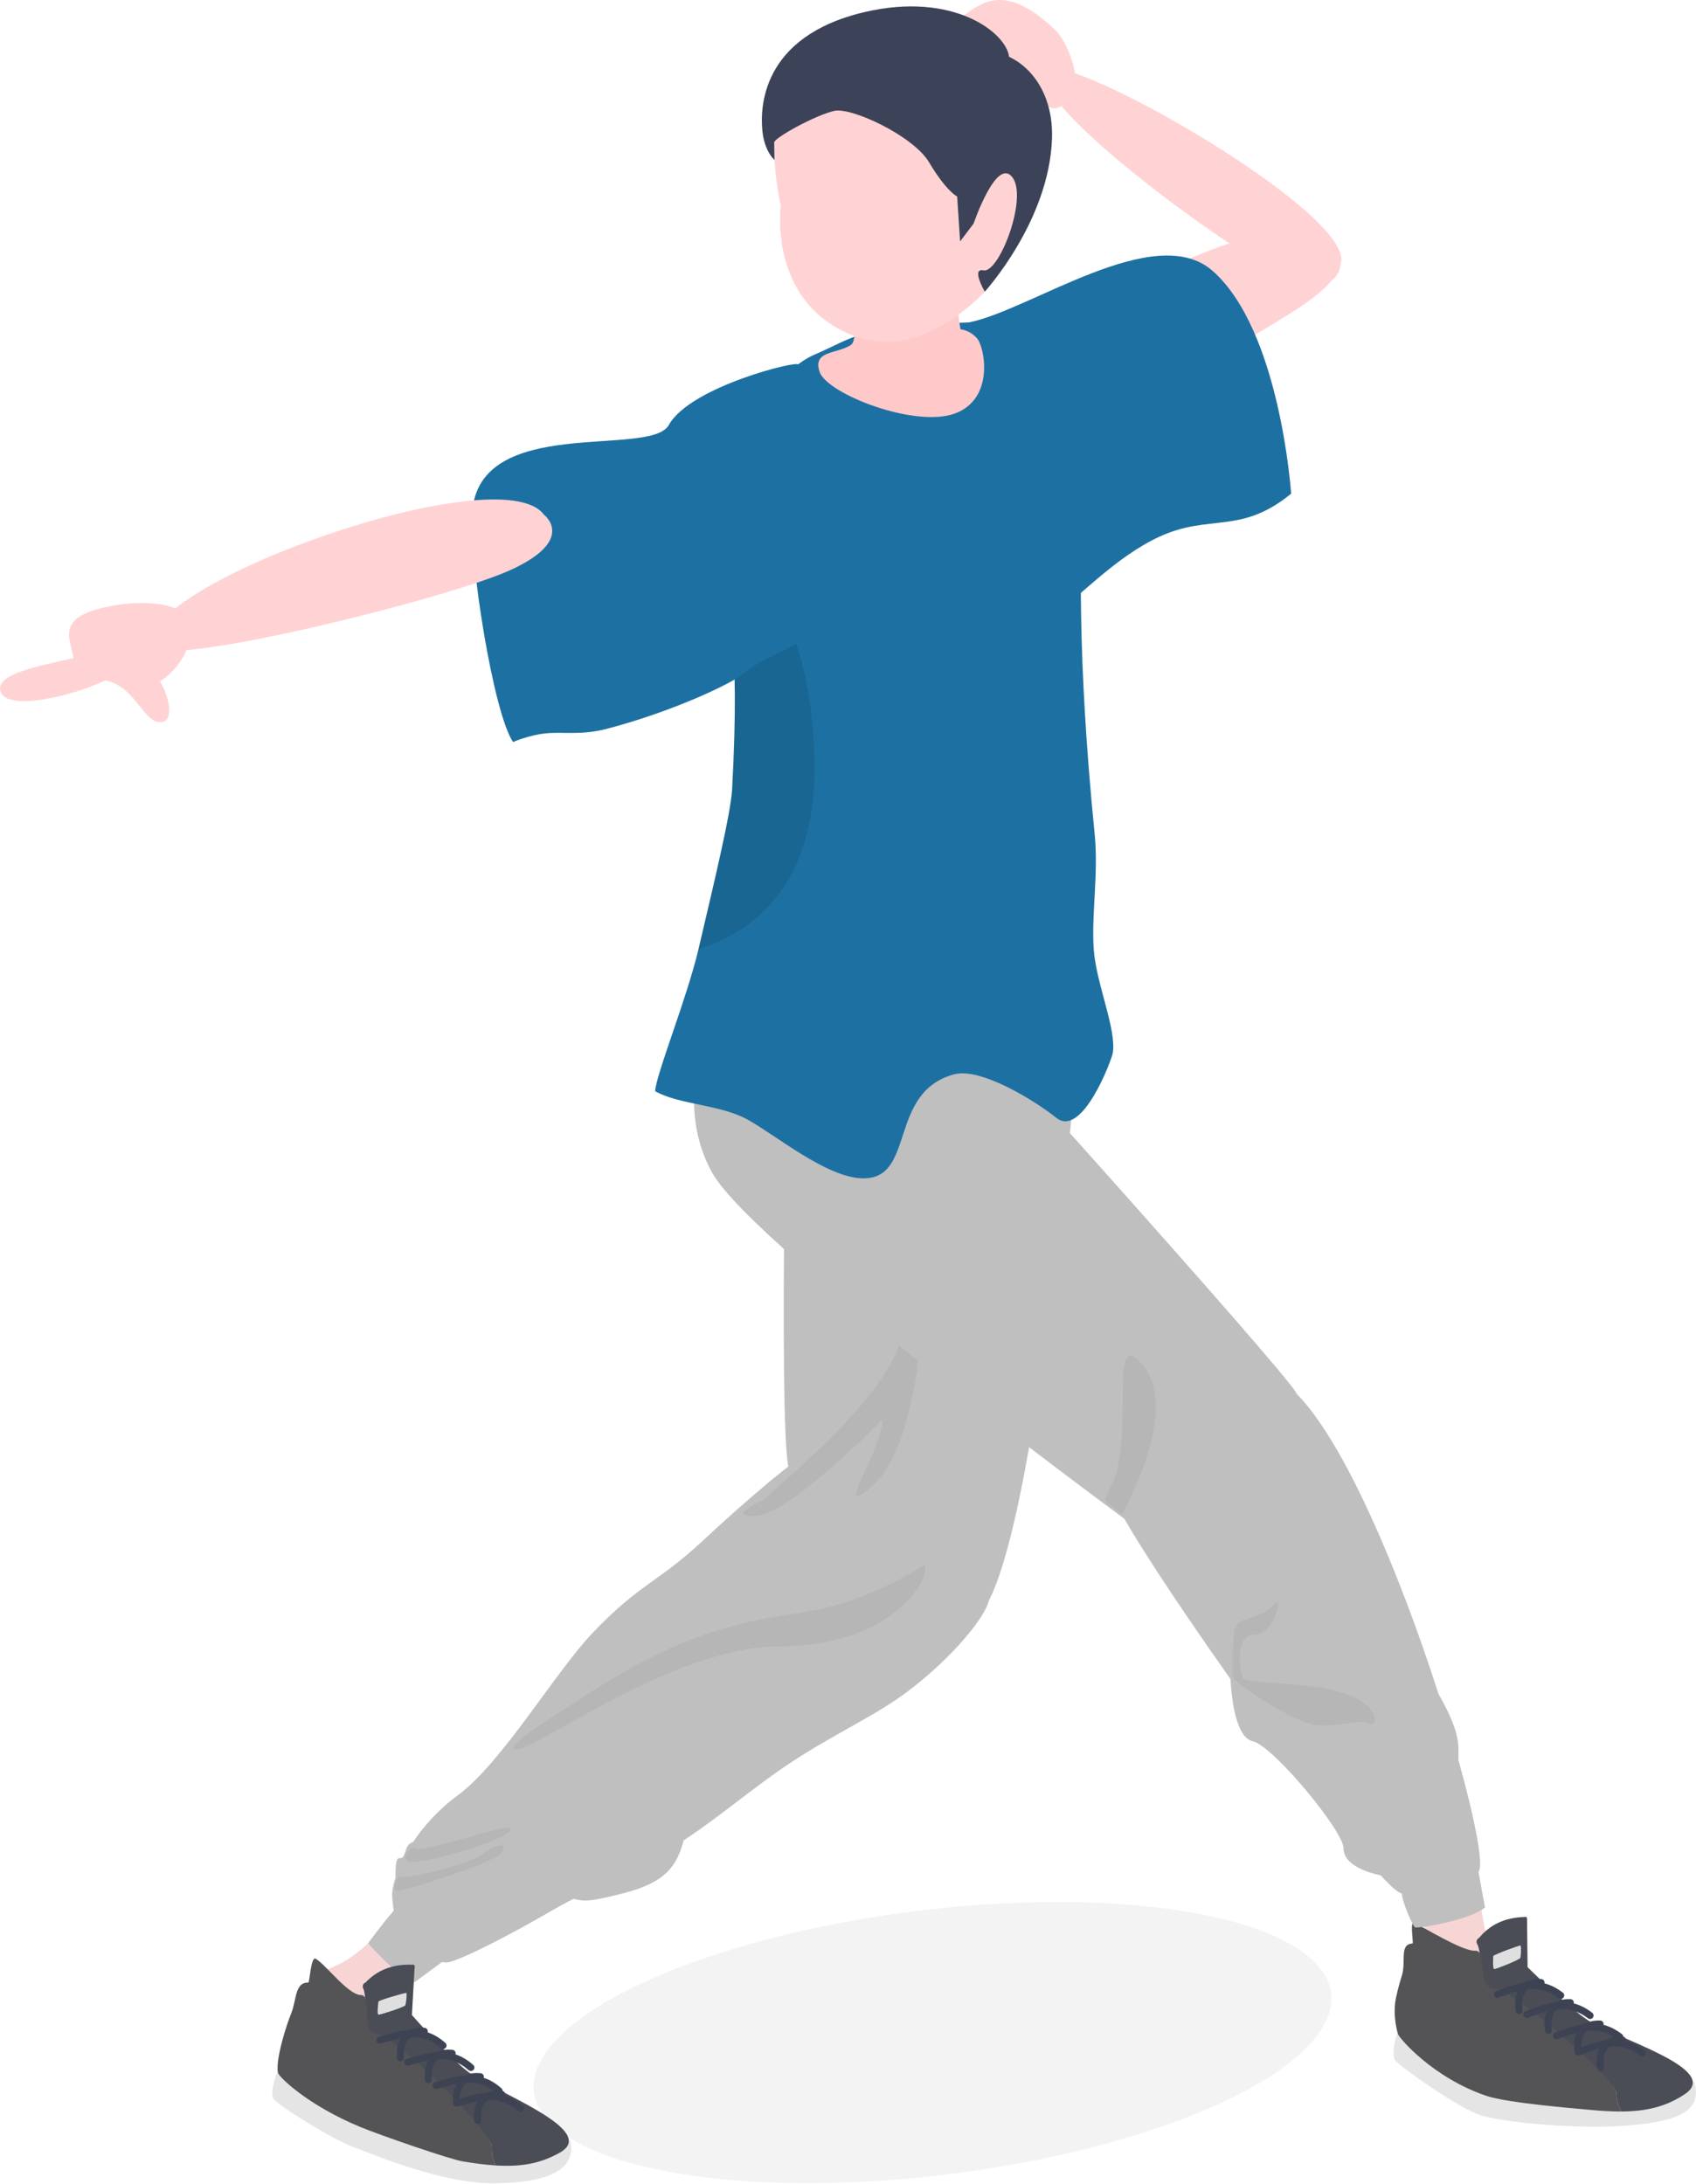 <svg xmlns="http://www.w3.org/2000/svg" xmlns:xlink="http://www.w3.org/1999/xlink" version="1.1" id="_レイヤー_2" x="0px" y="0px" viewBox="0 0 1859.672 2394.814" enable-background="new 0 0 1859.672 2394.814" width="1860px" height="2395px" class="lg:!max-h-[405px] isometric rectangleModalImage"><title>ダンスする男性1</title><g id="_男性"><g><ellipse transform="matrix(0.992 -0.123 0.123 0.992 -267.809 142.821)" opacity="0.05" cx="1022.915" cy="2240.614" rx="440.571" ry="145.462" enable-background="new"/><g><path fill="#F7D5D4" d="M506.83,2007.762c-31.408,22.538-81.399,123.808-140.841,148.701&#10;&#9;&#9;&#9;&#9;c-25.169,10.541-60.976,32.264,13.124,75.983s121.352,73.829,101.457,44.902&#10;&#9;&#9;&#9;&#9;c-25.266-36.735-32.768-80.474-50.626-90.728l124.203-87.887l-47.317-90.973H506.83z"/><path fill="#BFBFBF" d="M893.211,1587.875c-25.104,14.816-70.682,53.253-123.779,102.604&#10;&#9;&#9;&#9;&#9;c-48.317,44.907-68.111,46.03-119.116,99.438c-42.076,44.06-99.604,142.607-148.274,178.531&#10;&#9;&#9;&#9;&#9;c-21.771,16.071-37.65,34.087-48.932,51.039c-1.659,0.685-3.215,1.61-4.453,2.648&#10;&#9;&#9;&#9;&#9;c-5.095,4.274-3.98,15.712-10.033,15.314c-4.565-0.3-5.064,6.555-5.034,21.464&#10;&#9;&#9;&#9;&#9;c-2.775,8.707-3.909,15.754-3.647,20.077c3.47,57.435,33.855,71.79,59.66,72.861&#10;&#9;&#9;&#9;&#9;c7.305,0.303,50.518-19.15,119.086-58.95c6.196-3.596,13.046-7.231,20.134-10.891&#10;&#9;&#9;&#9;&#9;c11.7,2.823,16.065,3.762,54.205-5.939c47.97-12.201,59.053-30.627,66.658-58.177&#10;&#9;&#9;&#9;&#9;c41.102-26.951,75.293-57.346,117.053-85.022c48.395-32.074,93.242-51.306,129.83-79.189&#10;&#9;&#9;&#9;&#9;c49.97-38.081,84.171-81.671,87.606-98.397c14.578-70.99-173.42-177.765-190.964-167.41H893.211z"/><path fill="#BFBFBF" d="M863.538,1099.166c0,0-9.975,458.593,0.949,509.246&#10;&#9;&#9;&#9;&#9;c0,0,144.322,240.368,211.301,160.055c66.979-80.313,117.64-730.717,118.964-792.958&#10;&#9;&#9;&#9;&#9;s-331.214,123.657-331.214,123.657H863.538z"/><path fill="#BFBFBF" d="M434.184,2092.9c-5.883,4.26-30.653,37.894-30.653,37.894&#10;&#9;&#9;&#9;&#9;s37.752,42.434,51.14,42.637l37.933-27.993l-58.421-52.538H434.184z"/><g><path fill="#E5E5E5" d="M316.279,2262.715c-10.588-7.639-20.798,30.953-16.89,38.032&#10;&#9;&#9;&#9;&#9;&#9;c3.907,7.079,64.489,44.782,88.427,53.662c23.937,8.88,97.972,40.312,155.671,39.596&#10;&#9;&#9;&#9;&#9;&#9;c57.699-0.716,87.649-14.984,82.214-45.17c-2.526-14.031-207.186-12.365-309.421-86.12V2262.715z"/><path fill="#4A4C56" d="M406.905,2236.02c-7.003-0.728-4.26-47.272-8.66-55.639&#10;&#9;&#9;&#9;&#9;&#9;c-1.306-2.485-0.162-5.547,2.462-6.545c12.45-13.06,28.922-20.436,51.275-19.489&#10;&#9;&#9;&#9;&#9;&#9;c1.086-0.413,2.297,0.13,2.714,1.212l-3.082,53.918c0,0,39.791,45.379,60.862,61.699&#10;&#9;&#9;&#9;&#9;&#9;c29.876,23.138,144.799,64.234,101.637,89.001c-21.952,12.596-44.159,15.909-70.782,14.219&#10;&#9;&#9;&#9;&#9;&#9;c-2.283-5.223-4.52-12.52-3.997-20.419C540.346,2338.707,426.981,2238.108,406.905,2236.02z"/><path fill="#545456" d="M539.333,2353.977c1.012-15.27-105.605-121.585-125.681-123.673&#10;&#9;&#9;&#9;&#9;&#9;c-20.079-2.087-4.299-42.758-18.102-42.758c-13.804,0.002-39.715-34.808-49.608-39.837&#10;&#9;&#9;&#9;&#9;&#9;c-5.096-2.591-6.517,26.227-7.92,26.199c-14.927-0.299-12.718,18.389-18.622,33.335&#10;&#9;&#9;&#9;&#9;&#9;c-2.586,6.551-5.256,14.272-7.62,22.156c-5.098,17.006-8.767,34.771-7.083,43.206&#10;&#9;&#9;&#9;&#9;&#9;c1.007,5.043,33.361,36.064,90.099,59.526c22.599,9.345,98.192,35.465,112.623,37.858&#10;&#9;&#9;&#9;&#9;&#9;c12.954,2.146,24.808,3.7,35.912,4.407c-2.283-5.224-4.52-12.52-3.997-20.42H539.333z"/><g><path fill="#3E4354" d="M500.086,2309.882c0.338,0.047,0.687,0.049,1.041,0&#10;&#9;&#9;&#9;&#9;&#9;&#9;c2.088-0.283,3.551-2.204,3.272-4.29l0,0c-0.017-0.131-1.642-13.179,5.224-20.23&#10;&#9;&#9;&#9;&#9;&#9;&#9;c3.633-3.731,9.249-5.228,16.691-4.45c2.098,0.219,3.977-1.305,4.196-3.402&#10;&#9;&#9;&#9;&#9;&#9;&#9;c0.22-2.098-1.29-3.963-3.402-4.197c-9.907-1.035-17.642,1.238-22.99,6.753&#10;&#9;&#9;&#9;&#9;&#9;&#9;c-9.447,9.744-7.381,25.865-7.289,26.546c0.236,1.736,1.604,3.041,3.258,3.27H500.086z"/><path fill="#3E4354" d="M477.432,2290.594c0.509,0.071,1.042,0.039,1.568-0.111l3.37-0.964&#10;&#9;&#9;&#9;&#9;&#9;&#9;c21.584-6.199,41.971-12.056,62.381,6.05c1.577,1.401,3.992,1.256,5.392-0.321&#10;&#9;&#9;&#9;&#9;&#9;&#9;c1.4-1.579,1.256-3.993-0.322-5.393c-23.55-20.897-46.94-14.177-69.561-7.679l-3.349,0.96&#10;&#9;&#9;&#9;&#9;&#9;&#9;c-2.029,0.576-3.207,2.689-2.629,4.718c0.427,1.503,1.697,2.539,3.151,2.74L477.432,2290.594z"/><path fill="#3E4354" d="M523.29,2328.987c0.338,0.047,0.687,0.049,1.041,0&#10;&#9;&#9;&#9;&#9;&#9;&#9;c2.087-0.283,3.551-2.204,3.272-4.29l0,0c-0.018-0.131-1.642-13.179,5.224-20.23&#10;&#9;&#9;&#9;&#9;&#9;&#9;c3.633-3.731,9.249-5.228,16.691-4.45c2.098,0.219,3.977-1.305,4.196-3.402&#10;&#9;&#9;&#9;&#9;&#9;&#9;c0.22-2.098-1.29-3.963-3.402-4.197c-9.907-1.035-17.642,1.238-22.99,6.753&#10;&#9;&#9;&#9;&#9;&#9;&#9;c-9.447,9.744-7.381,25.865-7.289,26.546c0.236,1.736,1.604,3.041,3.258,3.27H523.29z"/><path fill="#3E4354" d="M500.635,2309.699c0.509,0.071,1.041,0.039,1.568-0.111l3.37-0.964&#10;&#9;&#9;&#9;&#9;&#9;&#9;c21.585-6.199,41.971-12.056,62.381,6.05c1.577,1.401,3.992,1.256,5.392-0.322&#10;&#9;&#9;&#9;&#9;&#9;&#9;c1.4-1.578,1.256-3.993-0.322-5.392c-23.55-20.897-46.94-14.177-69.56-7.679l-3.349,0.96&#10;&#9;&#9;&#9;&#9;&#9;&#9;c-2.029,0.576-3.207,2.689-2.63,4.718c0.428,1.502,1.697,2.538,3.151,2.74L500.635,2309.699z"/><path fill="#3E4354" d="M469.14,2284.229c0.338,0.047,0.687,0.049,1.041,0&#10;&#9;&#9;&#9;&#9;&#9;&#9;c2.087-0.283,3.551-2.204,3.272-4.29l0,0c-0.018-0.131-1.642-13.179,5.224-20.23&#10;&#9;&#9;&#9;&#9;&#9;&#9;c3.633-3.731,9.249-5.228,16.691-4.45c2.098,0.219,3.977-1.305,4.196-3.402&#10;&#9;&#9;&#9;&#9;&#9;&#9;c0.22-2.098-1.299-3.967-3.402-4.197c-9.907-1.035-17.642,1.238-22.99,6.753&#10;&#9;&#9;&#9;&#9;&#9;&#9;c-9.447,9.744-7.381,25.865-7.289,26.546c0.236,1.736,1.604,3.041,3.258,3.27H469.14z"/><path fill="#3E4354" d="M446.485,2264.94c0.509,0.071,1.041,0.039,1.568-0.11l3.371-0.965&#10;&#9;&#9;&#9;&#9;&#9;&#9;c21.585-6.2,41.972-12.055,62.379,6.051c1.577,1.402,3.992,1.256,5.392-0.321&#10;&#9;&#9;&#9;&#9;&#9;&#9;c1.4-1.579,1.256-3.993-0.322-5.393c-23.549-20.896-46.939-14.177-69.558-7.68l-3.351,0.959&#10;&#9;&#9;&#9;&#9;&#9;&#9;c-2.029,0.577-3.207,2.69-2.63,4.719c0.428,1.503,1.697,2.539,3.151,2.74H446.485z"/><path fill="#3E4354" d="M438.584,2260.066c0.338,0.047,0.687,0.049,1.041,0&#10;&#9;&#9;&#9;&#9;&#9;&#9;c2.089-0.284,3.553-2.206,3.271-4.295c-0.039-0.312-1.593-13.224,5.225-20.225&#10;&#9;&#9;&#9;&#9;&#9;&#9;c3.633-3.731,9.248-5.228,16.691-4.45c2.098,0.219,3.977-1.305,4.196-3.402&#10;&#9;&#9;&#9;&#9;&#9;&#9;c0.22-2.098-1.3-3.966-3.402-4.197c-9.907-1.035-17.642,1.238-22.99,6.753&#10;&#9;&#9;&#9;&#9;&#9;&#9;c-9.447,9.744-7.382,25.865-7.29,26.546c0.236,1.736,1.604,3.041,3.258,3.27H438.584z"/><path fill="#3E4354" d="M415.93,2240.777c0.509,0.071,1.041,0.039,1.568-0.11l3.371-0.965&#10;&#9;&#9;&#9;&#9;&#9;&#9;c21.585-6.2,41.972-12.056,62.379,6.051c1.576,1.401,3.991,1.257,5.392-0.321&#10;&#9;&#9;&#9;&#9;&#9;&#9;c1.4-1.579,1.256-3.993-0.322-5.393c-23.548-20.896-46.939-14.177-69.558-7.68l-3.351,0.959&#10;&#9;&#9;&#9;&#9;&#9;&#9;c-2.029,0.577-3.207,2.69-2.63,4.719c0.427,1.503,1.697,2.539,3.151,2.74H415.93z"/></g><path fill="#DFDFDF" d="M414.953,2194.683c0,0-2.084,14.18,0.115,14.373&#10;&#9;&#9;&#9;&#9;&#9;c2.199,0.193,28.241-8.295,29.221-10.168s2.122-13.034,1.193-13.605&#10;&#9;&#9;&#9;&#9;&#9;c-0.929-0.571-29.577,7.852-30.529,9.4V2194.683z"/></g><path opacity="0.05" d="M837.63,1643.979&#10;&#9;&#9;&#9;&#9;c63.532-56.249,151.137-133.001,154.16-195.723c3.023-62.722,12.091-79.347,18.137-45.341&#10;&#9;&#9;&#9;&#9;c6.046,34.006-4.534,182.12-52.142,225.194s9.824-37.784,9.824-71.79&#10;&#9;&#9;&#9;&#9;c0,0-100.043,102.752-137.589,105.738c-37.546,2.987,7.611-18.079,7.611-18.079H837.63z" enable-background="new"/><path fill="#F7D5D4" d="M1607.151,2013.64c16.021,37.764,17.253,122.566,33.274,129.432&#10;&#9;&#9;&#9;&#9;c16.021,6.866,71.577,43.541,63.566,65.285c-8.011,21.743-144.179-26.321-133.879-53.786&#10;&#9;&#9;&#9;&#9;c10.299-27.465-45.641-96.034-38.775-121.211C1538.203,2008.184,1607.151,2013.64,1607.151,2013.64z"/><path fill="#BFBFBF" d="M999.19,1048.657c0,0,410.219,454.381,422.531,479.207l-161.073,157.928&#10;&#9;&#9;&#9;&#9;c0,0-433.445-316.577-479.711-399.807s-1.552-181.507,29.4-215.146&#10;&#9;&#9;&#9;&#9;c64.801-70.426,188.853-22.183,188.853-22.183V1048.657z"/><g><path fill="#E5E5E5" d="M1543.703,2219.387c-11.087-6.896-18.628,32.305-14.245,39.1&#10;&#9;&#9;&#9;&#9;&#9;c4.383,6.795,70.815,54.02,95.305,61.24c24.489,7.219,103.032,15.534,160.547,10.866&#10;&#9;&#9;&#9;&#9;&#9;c57.515-4.668,80.479-16.747,72.988-46.49c-3.482-13.825-207.547,1.861-314.595-64.716H1543.703z"/><path fill="#4A4C56" d="M1632.287,2186.544c-7.037-0.247-7.489-46.868-12.452-54.915&#10;&#9;&#9;&#9;&#9;&#9;c-1.474-2.39-0.541-5.522,2.008-6.698c11.526-13.882,27.453-22.37,49.818-22.957&#10;&#9;&#9;&#9;&#9;&#9;c1.055-0.486,2.301-0.028,2.791,1.023L1675.072,2157c0,0,42.807,42.546,64.947,57.384&#10;&#9;&#9;&#9;&#9;&#9;c31.391,21.037,148.86,54.161,107.497,81.828c-21.038,14.071-42.965,18.898-69.642,19.035&#10;&#9;&#9;&#9;&#9;&#9;c-2.635-5.055-5.368-12.181-5.387-20.098C1772.45,2279.846,1652.459,2187.251,1632.287,2186.544&#10;&#9;&#9;&#9;&#9;&#9;L1632.287,2186.544z"/><path fill="#545456" d="M1772.487,2295.15c-0.037-15.304-113.687-114.063-133.859-114.77&#10;&#9;&#9;&#9;&#9;&#9;c-20.175-0.706-7.219-42.363-20.989-41.417c-13.772,0.948-56.661-26.047-66.875-30.386&#10;&#9;&#9;&#9;&#9;&#9;c-5.262-2.235-0.43,22.386-1.832,22.454c-14.912,0.725-6.834,19.843-11.7,35.159&#10;&#9;&#9;&#9;&#9;&#9;c-2.131,6.713-4.266,14.599-6.084,22.626c-3.921,17.315-0.578,32.932,1.679,41.232&#10;&#9;&#9;&#9;&#9;&#9;c1.35,4.962,39.124,48.616,97.336,68.136c23.187,7.775,97.021,13.73,111.582,15.129&#10;&#9;&#9;&#9;&#9;&#9;c13.071,1.253,25.003,1.991,36.129,1.936c-2.636-5.055-5.368-12.181-5.387-20.098H1772.487z"/><g><path fill="#3E4354" d="M1730.311,2253.848c0.34,0.024,0.688,0.002,1.039-0.071&#10;&#9;&#9;&#9;&#9;&#9;&#9;c2.063-0.425,3.392-2.442,2.97-4.504l0,0c-0.027-0.13-2.541-13.036,3.825-20.541&#10;&#9;&#9;&#9;&#9;&#9;&#9;c3.369-3.971,8.869-5.849,16.347-5.583c2.109,0.074,3.878-1.574,3.953-3.682&#10;&#9;&#9;&#9;&#9;&#9;&#9;c0.075-2.109-1.559-3.865-3.682-3.954c-9.955-0.354-17.516,2.444-22.474,8.312&#10;&#9;&#9;&#9;&#9;&#9;&#9;c-8.757,10.369-5.592,26.31-5.453,26.983c0.354,1.716,1.808,2.924,3.474,3.039L1730.311,2253.848z"/><path fill="#3E4354" d="M1706.388,2236.158c0.513,0.036,1.042-0.032,1.557-0.218l3.296-1.193&#10;&#9;&#9;&#9;&#9;&#9;&#9;c21.109-7.664,41.047-14.903,62.649,1.762c1.67,1.29,4.068,0.98,5.358-0.69&#10;&#9;&#9;&#9;&#9;&#9;&#9;c1.289-1.671,0.979-4.07-0.691-5.358c-24.927-19.235-47.801-10.927-69.923-2.895l-3.276,1.187&#10;&#9;&#9;&#9;&#9;&#9;&#9;c-1.985,0.714-3.015,2.903-2.3,4.887c0.529,1.47,1.867,2.416,3.331,2.518L1706.388,2236.158z"/><path fill="#3E4354" d="M1754.769,2271.318c0.34,0.023,0.688,0.002,1.039-0.071&#10;&#9;&#9;&#9;&#9;&#9;&#9;c2.063-0.425,3.392-2.442,2.97-4.504l0,0c-0.027-0.13-2.541-13.036,3.825-20.541&#10;&#9;&#9;&#9;&#9;&#9;&#9;c3.369-3.971,8.869-5.85,16.347-5.584c2.109,0.074,3.878-1.574,3.953-3.682&#10;&#9;&#9;&#9;&#9;&#9;&#9;c0.075-2.108-1.559-3.865-3.682-3.954c-9.955-0.354-17.516,2.444-22.474,8.312&#10;&#9;&#9;&#9;&#9;&#9;&#9;c-8.757,10.369-5.592,26.31-5.453,26.983c0.354,1.716,1.808,2.923,3.474,3.039H1754.769z"/><path fill="#3E4354" d="M1730.846,2253.628c0.513,0.036,1.042-0.032,1.557-0.218l3.296-1.193&#10;&#9;&#9;&#9;&#9;&#9;&#9;c21.109-7.664,41.047-14.903,62.649,1.762c1.67,1.29,4.068,0.98,5.358-0.69&#10;&#9;&#9;&#9;&#9;&#9;&#9;c1.289-1.671,0.979-4.069-0.691-5.358c-24.927-19.235-47.801-10.927-69.923-2.895l-3.276,1.187&#10;&#9;&#9;&#9;&#9;&#9;&#9;c-1.985,0.714-3.015,2.903-2.3,4.887c0.529,1.47,1.867,2.416,3.331,2.518L1730.846,2253.628z"/><path fill="#3E4354" d="M1697.679,2230.375c0.34,0.023,0.688,0.002,1.039-0.071&#10;&#9;&#9;&#9;&#9;&#9;&#9;c2.063-0.425,3.392-2.442,2.97-4.504l0,0c-0.027-0.13-2.541-13.036,3.825-20.541&#10;&#9;&#9;&#9;&#9;&#9;&#9;c3.369-3.971,8.869-5.85,16.347-5.584c2.109,0.074,3.878-1.574,3.953-3.682&#10;&#9;&#9;&#9;&#9;&#9;&#9;c0.075-2.108-1.568-3.868-3.682-3.954c-9.955-0.354-17.516,2.444-22.474,8.312&#10;&#9;&#9;&#9;&#9;&#9;&#9;c-8.757,10.369-5.592,26.31-5.453,26.983c0.354,1.716,1.808,2.923,3.474,3.039H1697.679z"/><path fill="#3E4354" d="M1673.756,2212.684c0.513,0.036,1.042-0.032,1.557-0.217l3.297-1.194&#10;&#9;&#9;&#9;&#9;&#9;&#9;c21.11-7.665,41.048-14.902,62.647,1.762c1.67,1.291,4.068,0.98,5.358-0.69&#10;&#9;&#9;&#9;&#9;&#9;&#9;c1.289-1.671,0.979-4.07-0.691-5.358c-24.925-19.234-47.8-10.928-69.921-2.896l-3.277,1.186&#10;&#9;&#9;&#9;&#9;&#9;&#9;c-1.985,0.715-3.015,2.904-2.3,4.888c0.529,1.47,1.867,2.416,3.331,2.518H1673.756z"/><path fill="#3E4354" d="M1665.54,2208.363c0.34,0.024,0.688,0.002,1.039-0.071&#10;&#9;&#9;&#9;&#9;&#9;&#9;c2.065-0.426,3.393-2.444,2.969-4.509c-0.06-0.308-2.495-13.084,3.827-20.536&#10;&#9;&#9;&#9;&#9;&#9;&#9;c3.369-3.971,8.868-5.849,16.347-5.584c2.109,0.074,3.878-1.574,3.953-3.682&#10;&#9;&#9;&#9;&#9;&#9;&#9;c0.075-2.108-1.568-3.867-3.682-3.954c-9.955-0.354-17.516,2.444-22.474,8.312&#10;&#9;&#9;&#9;&#9;&#9;&#9;c-8.757,10.369-5.592,26.31-5.453,26.983c0.354,1.716,1.808,2.923,3.474,3.039H1665.54z"/><path fill="#3E4354" d="M1641.617,2190.672c0.513,0.036,1.042-0.032,1.557-0.217l3.297-1.194&#10;&#9;&#9;&#9;&#9;&#9;&#9;c21.11-7.665,41.048-14.903,62.647,1.762c1.669,1.29,4.068,0.981,5.358-0.69&#10;&#9;&#9;&#9;&#9;&#9;&#9;c1.289-1.671,0.979-4.069-0.691-5.358c-24.925-19.234-47.8-10.928-69.921-2.896l-3.277,1.186&#10;&#9;&#9;&#9;&#9;&#9;&#9;c-1.985,0.715-3.015,2.904-2.3,4.888c0.529,1.47,1.867,2.416,3.331,2.518H1641.617z"/></g><path fill="#DFDFDF" d="M1637.484,2144.752c0,0-1.108,14.29,1.099,14.331&#10;&#9;&#9;&#9;&#9;&#9;c2.207,0.042,27.606-10.211,28.456-12.146c0.85-1.935,1.224-13.149,0.258-13.655&#10;&#9;&#9;&#9;&#9;&#9;S1638.328,2143.142,1637.484,2144.752z"/></g><path fill="#BFBFBF" d="M1537.162,2076.191c0.201,8.645,11.78,35.275,14.364,37.085&#10;&#9;&#9;&#9;&#9;c2.585,1.81,61.103-7.932,76.849-21.805l-7.174-39.004l-84.039,23.724V2076.191z"/><path fill="#BFBFBF" d="M1599.236,1929.841c-0.018-3.427-0.006-6.665,0.05-9.614&#10;&#9;&#9;&#9;&#9;c0.338-17.939-6.984-36.656-21.887-62.877c-47.517-147.589-123.411-328.104-184.486-349.154&#10;&#9;&#9;&#9;&#9;c-102.934-35.477-175.834,123.701-175.834,123.701c2.42,18.246,63.688,112.28,132.174,209.171&#10;&#9;&#9;&#9;&#9;c1.248,22.755,6.182,64.125,24.305,68.152c22.614,5.026,99.938,99.03,99.666,117.253&#10;&#9;&#9;&#9;&#9;c-0.222,14.868,17.205,24.704,40.771,29.872c11.252,12.19,19.385,19.388,23.168,19.846&#10;&#9;&#9;&#9;&#9;c29.143,3.524,69.661-8.843,84.039-23.724C1627.186,2046.273,1617.912,1996.733,1599.236,1929.841z"/><path opacity="0.05" d="M626.33,1869.514&#10;&#9;&#9;&#9;&#9;c168.95-114.411,233.385-86.689,310.556-115.909s80.169-47.951,77.172-29.22&#10;&#9;&#9;&#9;&#9;c-2.997,18.731-45.173,80.424-160.337,80.918s-264.255,112.249-286.783,112.857&#10;&#9;&#9;&#9;&#9;c-22.527,0.609,59.392-48.645,59.392-48.645L626.33,1869.514z" enable-background="new"/><path opacity="0.05" d="M1353.542,1841.212c8.145,9.798,68.314,48.837,90.988,50.581&#10;&#9;&#9;&#9;&#9;c22.674,1.744,50.291-7.268,57.267-2.035c6.977,5.232,14.535-16.86-23.837-31.686&#10;&#9;&#9;&#9;&#9;c-38.372-14.826-110.755-11.046-114.825-18.023c-4.07-6.977-9.593-47.674,12.5-47.674&#10;&#9;&#9;&#9;&#9;s33.43-47.384,20.058-31.977c-13.372,15.407-40.407,12.209-42.151,27.325s-3.702,49.035,0,53.488&#10;&#9;&#9;&#9;&#9;L1353.542,1841.212z" enable-background="new"/><path opacity="0.05" d="M452.556,2025.561&#10;&#9;&#9;&#9;&#9;c7.332,9.776,109.976-30.413,107.532-19.28c-2.444,11.133-100.694,39.601-111.606,34.758&#10;&#9;&#9;&#9;&#9;s4.073-15.478,4.073-15.478H452.556z" enable-background="new"/><path opacity="0.05" d="M436.282,2058.256c23.896,0,78.809-15.234,91.859-24.782&#10;&#9;&#9;&#9;&#9;c20.204-14.784,30.338-11.333,20.562-0.743c-9.776,10.59-104.274,40.46-112.42,40.46&#10;&#9;&#9;&#9;&#9;c-8.146,0,0-14.935,0-14.935V2058.256z" enable-background="new"/><path opacity="0.05" d="M1217.079,1631.897&#10;&#9;&#9;&#9;&#9;c29.262-49.576-4.077-185.189,36.721-134.192c40.798,50.997-23.682,162.73-23.682,162.73&#10;&#9;&#9;&#9;&#9;l-18.635-14.964L1217.079,1631.897z" enable-background="new"/></g><g><g><path fill="#FFD3D4" d="M1190.563,353.274c32.355-42.604,243.053-141.562,274.343-82.351&#10;&#9;&#9;&#9;&#9;&#9;c21.329,40.361-40.721,66.607-166.603,141.876C1169.201,489.993,1158.208,395.878,1190.563,353.274z"/><path fill="#FFD3D4" d="M1470.021,289.706c19.88-53.325-300.765-235.836-321.896-212.682&#10;&#9;&#9;&#9;&#9;&#9;c-27.176,29.778,182.849,185.796,251.47,221.162s70.426-8.48,70.426-8.48V289.706z"/><path fill="#FFD3D4" d="M1125.211,84.593c15.665,12.045,19.302,48.643,43.487,28.165&#10;&#9;&#9;&#9;&#9;&#9;c25.114-21.264-2.194-70.809-10.209-78.551c-54.504-52.65-79.776-32.766-101.759-17.341&#10;&#9;&#9;&#9;&#9;&#9;c-21.983,15.425,35.878,42.658,68.481,67.727V84.593z"/></g><path fill="#1D71A2" d="M1415.793,541.293c0,0-11.865-178.44-85.795-243.994&#10;&#9;&#9;&#9;&#9;c-63.385-56.204-199.797,42.911-267.757,56.255c-13.982,2.745,11.15,377.534,96.615,318.015&#10;&#9;&#9;&#9;&#9;c25.625-17.846,64.999-61.165,112.451-83.079c55.24-25.511,88.954-1.678,144.486-47.196H1415.793z"/></g><path fill="#1D71A2" d="M1187.127,545.992c2.167-57.425-29.572-173.92-124.885-192.438&#10;&#9;&#9;&#9;c-119.3,2.493-125.946,16.923-169.031,35.245c-43.085,18.322-88.826,92.207-92.9,138.203&#10;&#9;&#9;&#9;c-2.335,26.357-3.995,62.317-3.897,79.43c0.394,68.871,15.604,87.941,6.363,258.77&#10;&#9;&#9;&#9;c-1.47,27.163-20.534,105.647-36.92,175.618c-12.469,53.245-47.053,138.676-47.482,155.688&#10;&#9;&#9;&#9;c26.359,14.936,71.253,14.44,101.392,31.155c31.728,17.597,85.851,62.969,125.302,64.37&#10;&#9;&#9;&#9;c59.725,2.122,27.741-94.361,101.228-114.06c29.055-7.789,88.683,28.979,111.931,47.692&#10;&#9;&#9;&#9;c28.338,22.811,60.748-63.495,61.985-71.079c4.256-26.086-18.317-76.193-20.892-113.766&#10;&#9;&#9;&#9;c-2.684-39.157,5.401-82.37,0.995-126.429c-19.69-196.87-15.356-310.972-13.189-368.397V545.992z"/><path opacity="0.1" d="M893.047,830.545&#10;&#9;&#9;&#9;c-4.188-145.127-55.64-201.916-96.633-224.114c0.394,68.871,15.604,87.941,6.363,258.77&#10;&#9;&#9;&#9;c-1.47,27.163-20.534,105.647-36.92,175.618c61.236-19.433,131.184-71.82,127.19-210.274H893.047z" enable-background="new"/><path fill="#FFC9CA" d="M1071.326,371.01c-8.429-9.545-18.136-9.843-18.136-9.843&#10;&#9;&#9;&#9;s-6.142-38.994-6.307-42.021l-108.951-9.732c0,0,3.632,63.017-4.53,68.573&#10;&#9;&#9;&#9;c-15.522,10.565-42.681,5.797-34.681,29.797c8,24,104.177,61.68,148.177,45.681&#10;&#9;&#9;&#9;c44-16,32.857-72.909,24.429-82.455V371.01z"/><path fill="#1D71A2" d="M874.901,399.85c1.957-5.369-118.119,23.907-141.533,66.123&#10;&#9;&#9;&#9;c-20.255,36.52-209.139-12.56-215.726,96.831c-3.097,51.434,23.052,218.425,44.881,250.827&#10;&#9;&#9;&#9;c0,0,17.707-7.767,36.369-9.558c18.748-1.799,38.516,2.36,66.356-4.895&#10;&#9;&#9;&#9;c70.668-18.417,137.509-49.545,150.66-61.137c23.489-20.704,92.133-42.357,115.287-70.291&#10;&#9;&#9;&#9;c0,0-59.506-259.083-56.293-267.899L874.901,399.85z"/><path fill="#FFD3D4" d="M596.414,564.409c-47.609-65.482-448.844,77.775-429.791,143.731&#10;&#9;&#9;&#9;c7.792,26.975,321.415-50.942,391.844-82.553c74.775-33.561,37.946-61.178,37.946-61.178V564.409z"/><path fill="#FFD3D4" d="M154.612,747.489c14.176,15.762,56.528-24.194,54.626-58.138&#10;&#9;&#9;&#9;c-1.974-35.247-67.597-28.112-79.407-26.254c-80.31,12.637-47.264,40.617-48.266,69.41&#10;&#9;&#9;&#9;s44.85-16.369,73.046,14.982L154.612,747.489z"/><path fill="#FFD3D4" d="M113.815,713.64C66.246,726.953-11.533,735.059,1.438,760.162&#10;&#9;&#9;&#9;S132.741,749.969,145.314,724.064s-31.499-10.424-31.499-10.424V713.64z"/><path fill="#FFD3D4" d="M100.602,745.258c45.288-3.576,53.047,44.636,73.695,46.49&#10;&#9;&#9;&#9;c20.648,1.853,8.946-37.664-4.692-52.84S92.456,745.901,100.602,745.258z"/><g><path fill="#FFD3D4" d="M864.825,100.166c-29.839,35.182-8.72,125.368-8.72,125.368&#10;&#9;&#9;&#9;&#9;s-14.74,105.641,79.561,142.564c74.967,29.353,144.151-48.26,144.151-48.26&#10;&#9;&#9;&#9;&#9;s112.428-202.404-16.586-255.852s-168.567,0.997-198.406,36.18V100.166z"/><path fill="#3C4358" d="M948.113,13.226c97.356-22.781,155.209,22.621,158.377,49.024&#10;&#9;&#9;&#9;&#9;c25.875,12.146,48.681,43.095,47.041,89.983c-3.158,90.307-73.714,167.604-73.714,167.604&#10;&#9;&#9;&#9;&#9;s-15.169-26.297-1.516-23.393c17.269,3.673,49.227-79.845,31.705-102.201&#10;&#9;&#9;&#9;&#9;c-17.521-22.355-42.443,50.969-42.443,50.969l-14.809,19.505l-3.191-49.248&#10;&#9;&#9;&#9;&#9;c0,0-11.642-5.26-30.871-37.563c-17.143-28.801-84.735-60.48-103.796-56.329&#10;&#9;&#9;&#9;&#9;c-20.248,4.41-66.312,29.701-65.99,34.681l0.33,19.098c0,0-10.96-8.79-13.291-31.972&#10;&#9;&#9;&#9;&#9;c-2.37-23.565-2.488-103.33,112.168-130.159L948.113,13.226z"/></g></g></g></svg>